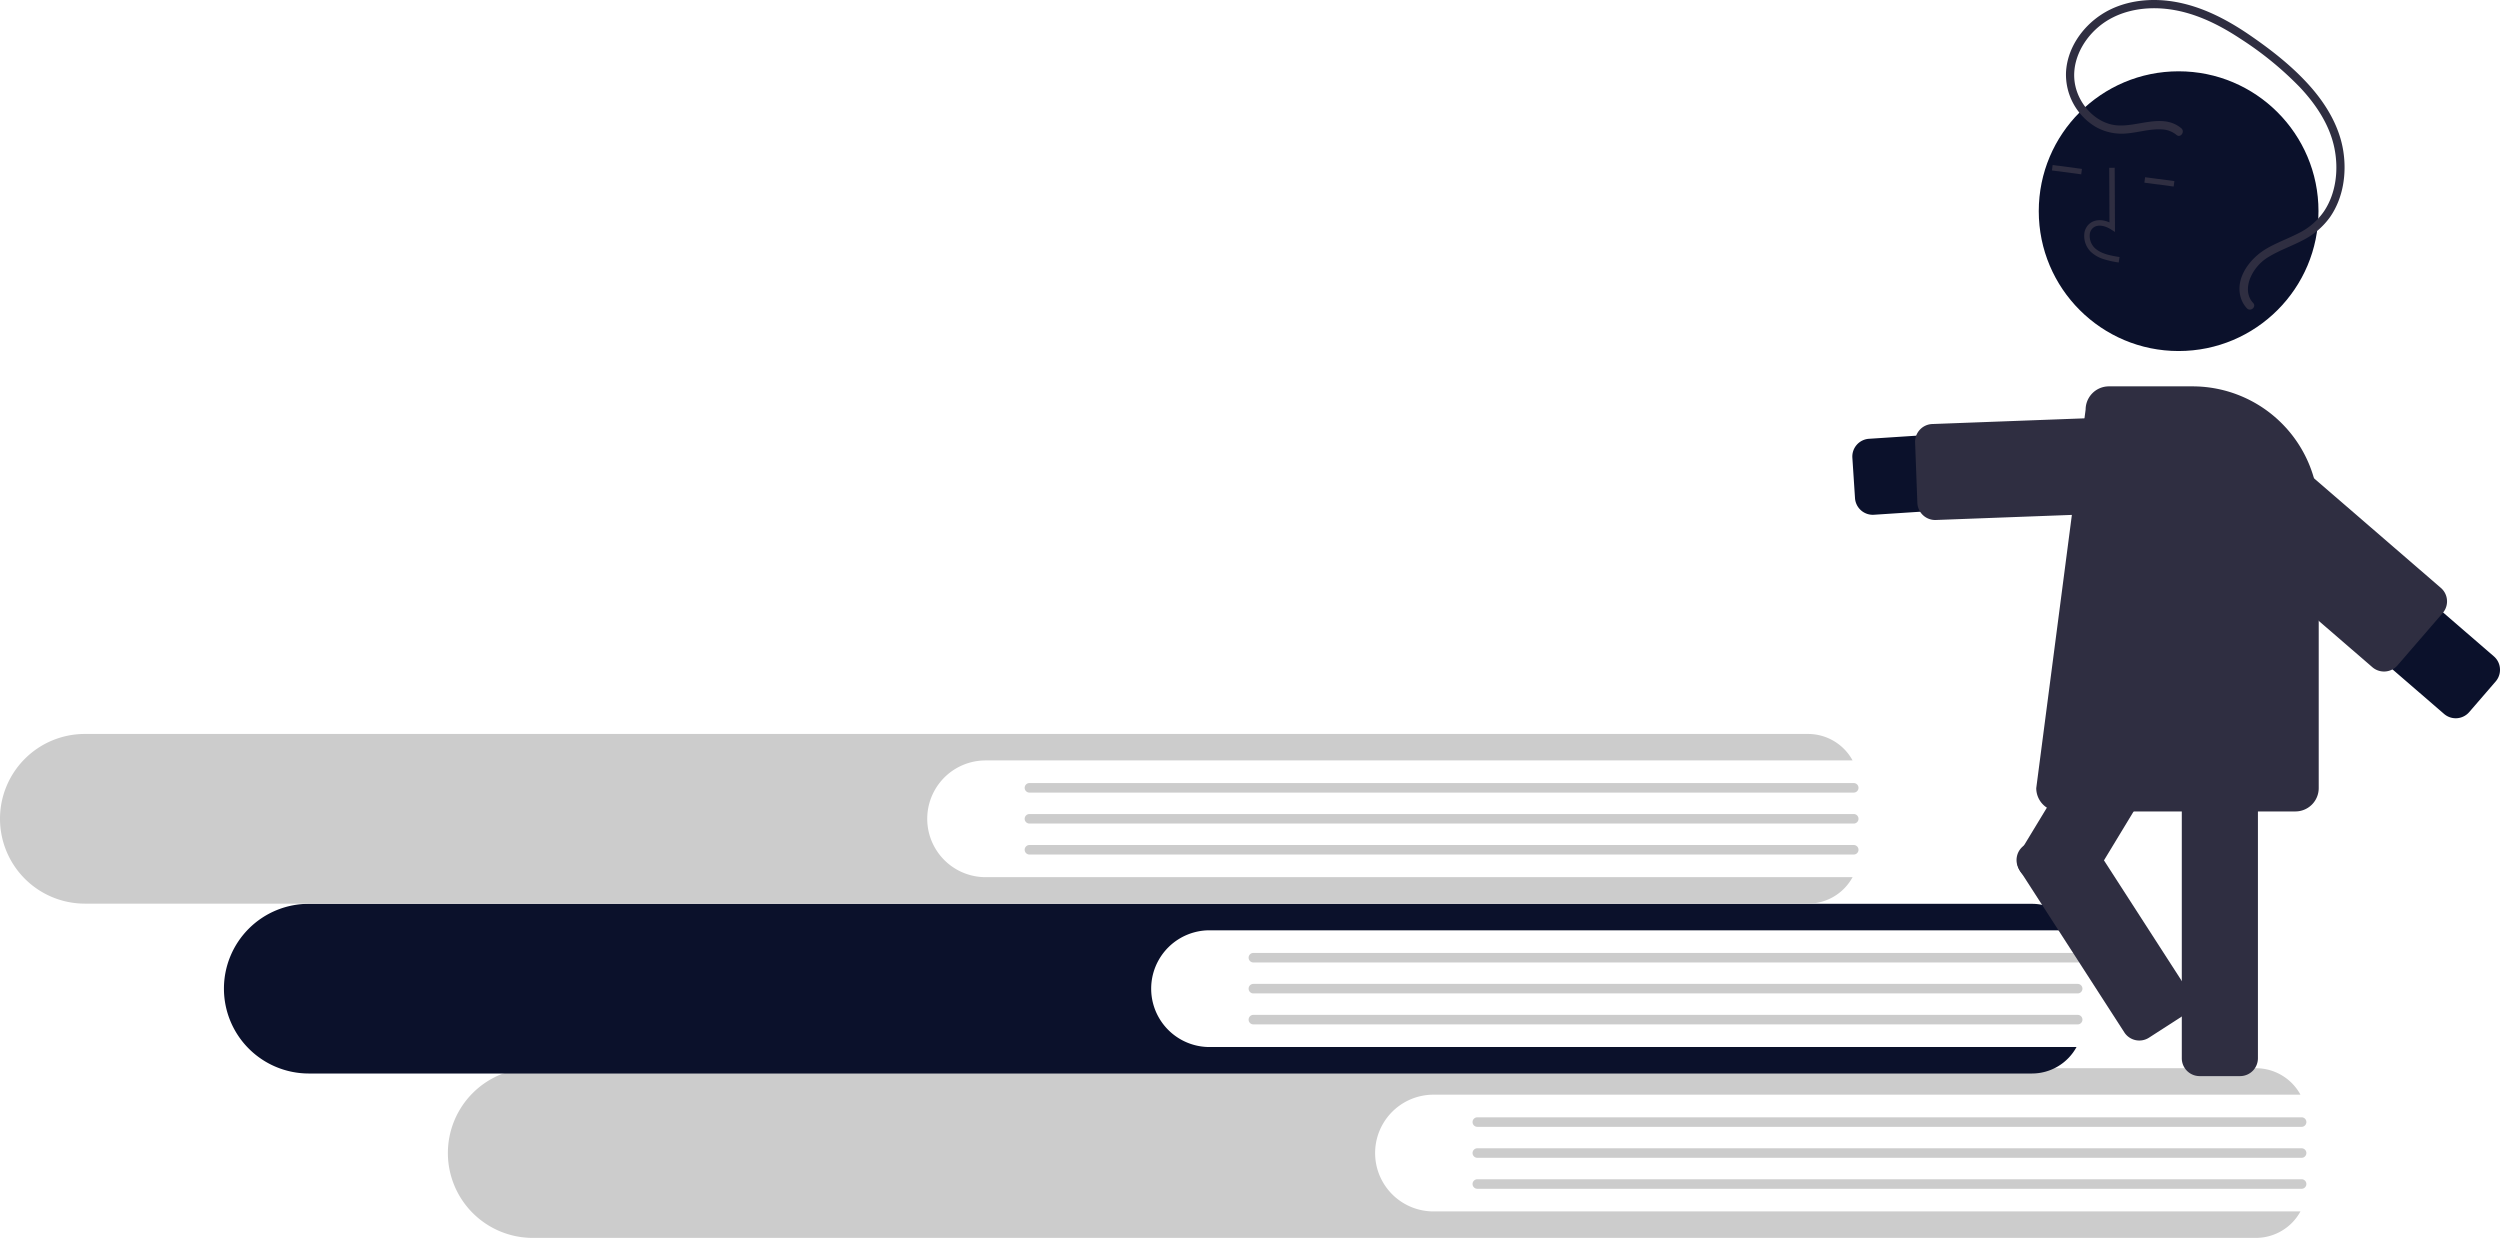 <svg id="b8e8e527-8ae9-42c1-86cd-ac5b5d82d2b9" data-name="Layer 1" xmlns="http://www.w3.org/2000/svg" width="911.602" height="451.384" viewBox="0 0 911.602 451.384"><path d="M666.907,666.039a21.283,21.283,0,0,1,0-42.566H983.042a18.505,18.505,0,0,0-16.237-9.653H338.413a30.932,30.932,0,0,0-30.897,30.936,30.952,30.952,0,0,0,30.897,30.936H966.805a18.506,18.506,0,0,0,16.237-9.653Z" transform="translate(-144.199 -224.308)" fill="#ccc"/><path d="M983.462,635.2H682.891a1.737,1.737,0,0,1,0-3.475H983.462a1.737,1.737,0,0,1,0,3.475Z" transform="translate(-144.199 -224.308)" fill="#ccc"/><path d="M983.462,646.493H682.891a1.737,1.737,0,0,1,0-3.475H983.462a1.737,1.737,0,0,1,0,3.475Z" transform="translate(-144.199 -224.308)" fill="#ccc"/><path d="M983.462,657.787H682.891a1.737,1.737,0,0,1,0-3.475H983.462a1.737,1.737,0,0,1,0,3.475Z" transform="translate(-144.199 -224.308)" fill="#ccc"/><path d="M585.249,606.099a21.283,21.283,0,0,1,0-42.566H901.384a18.505,18.505,0,0,0-16.237-9.653H256.755a30.933,30.933,0,0,0-30.898,30.936,30.952,30.952,0,0,0,30.898,30.936H885.147a18.505,18.505,0,0,0,16.237-9.653Z" transform="translate(-144.199 -224.308)" fill="#0b112b"/><path d="M901.804,575.26H601.233a1.737,1.737,0,0,1,0-3.475H901.804a1.737,1.737,0,1,1,0,3.475Z" transform="translate(-144.199 -224.308)" fill="#ccc"/><path d="M901.804,586.553H601.233a1.737,1.737,0,0,1,0-3.475H901.804a1.737,1.737,0,1,1,0,3.475Z" transform="translate(-144.199 -224.308)" fill="#ccc"/><path d="M901.804,597.846H601.233a1.737,1.737,0,0,1,0-3.475H901.804a1.737,1.737,0,1,1,0,3.475Z" transform="translate(-144.199 -224.308)" fill="#ccc"/><path d="M503.591,544.158a21.283,21.283,0,0,1,0-42.566H819.726a18.506,18.506,0,0,0-16.237-9.653H175.097a30.932,30.932,0,0,0-30.897,30.936,30.952,30.952,0,0,0,30.897,30.936H803.489a18.505,18.505,0,0,0,16.237-9.653Z" transform="translate(-144.199 -224.308)" fill="#ccc"/><path d="M820.146,513.32H519.575a1.737,1.737,0,0,1,0-3.475H820.146a1.737,1.737,0,1,1,0,3.475Z" transform="translate(-144.199 -224.308)" fill="#ccc"/><path d="M820.146,524.613H519.575a1.737,1.737,0,1,1,0-3.475H820.146a1.737,1.737,0,1,1,0,3.475Z" transform="translate(-144.199 -224.308)" fill="#ccc"/><path d="M820.146,535.906H519.575a1.737,1.737,0,0,1,0-3.475H820.146a1.737,1.737,0,1,1,0,3.475Z" transform="translate(-144.199 -224.308)" fill="#ccc"/><path d="M827.087,412.022a6.5,6.5,0,0,1-6.476-6.075l-.965-14.728a6.5,6.5,0,0,1,6.061-6.911l115.387-7.557a13.88,13.88,0,1,1,1.814,27.701l-115.387,7.556Q827.304,412.021,827.087,412.022Z" transform="translate(-144.199 -224.308)" fill="#0b112b"/><path d="M849.84,413.921a6.508,6.508,0,0,1-6.493-6.258l-.822-21.998a6.5,6.5,0,0,1,6.253-6.738l94.886-3.546a6.5,6.5,0,0,1,6.738,6.253l.822,21.998a6.5,6.5,0,0,1-6.253,6.738l-94.886,3.546C850.003,413.919,849.921,413.921,849.84,413.921Z" transform="translate(-144.199 -224.308)" fill="#2f2e41"/><path d="M961.031,616.701H946.271a6.507,6.507,0,0,1-6.5-6.5V487.187a6.507,6.507,0,0,1,6.5-6.5H961.031a6.507,6.507,0,0,1,6.5,6.5V610.201A6.507,6.507,0,0,1,961.031,616.701Z" transform="translate(-144.199 -224.308)" fill="#2f2e41"/><path d="M895.518,551.677l-12.622-7.651a6.507,6.507,0,0,1-2.189-8.928L944.471,429.901a6.507,6.507,0,0,1,8.928-2.189l12.622,7.651a6.507,6.507,0,0,1,2.189,8.928l-63.764,105.198A6.507,6.507,0,0,1,895.518,551.677Z" transform="translate(-144.199 -224.308)" fill="#2f2e41"/><circle cx="794.415" cy="77.001" r="51" fill="#0b112b"/><path d="M911.008,318.722a12.095,12.095,0,0,1-4.417-2.593,8.133,8.133,0,0,1-2.377-6.439,5.472,5.472,0,0,1,2.433-4.211c1.824-1.17,4.263-1.173,6.747-.079l-.094-19.91,2-.01.111,23.406-1.541-.969c-1.787-1.122-4.339-1.912-6.142-.755a3.514,3.514,0,0,0-1.522,2.719,6.146,6.146,0,0,0,1.768,4.801c2.208,2.11,5.43,2.769,9.105,3.359l-.317,1.975A32.964,32.964,0,0,1,911.008,318.722Z" transform="translate(-144.199 -224.308)" fill="#2f2e41"/><rect x="896.891" y="280.795" width="2" height="10.772" transform="translate(352.415 914.566) rotate(-82.477)" fill="#2f2e41"/><rect x="930.598" y="285.246" width="2" height="10.772" transform="translate(377.298 951.851) rotate(-82.477)" fill="#2f2e41"/><path d="M981.199,520.192h-86a8.51,8.51,0,0,1-8.5-8.5l18.004-138.064a8.49,8.49,0,0,1,8.496-8.436h30.52a46.032,46.032,0,0,1,45.98,45.98v100.52A8.51,8.51,0,0,1,981.199,520.192Z" transform="translate(-144.199 -224.308)" fill="#2f2e41"/><path d="M1055.19,465.789a6.51,6.51,0,0,1-.967,7.007l-9.649,11.169a6.499,6.499,0,0,1-9.168.669l-87.501-75.597a13.879,13.879,0,1,1,18.148-21.005l87.501,75.597A6.464,6.464,0,0,1,1055.19,465.789Z" transform="translate(-144.199 -224.308)" fill="#0b112b"/><path d="M1035.877,440.841a6.51,6.51,0,0,1-.967,7.007l-16.482,19.077a6.507,6.507,0,0,1-9.168.669l-71.851-62.076a6.499,6.499,0,0,1-.669-9.168l16.481-19.076a6.499,6.499,0,0,1,9.168-.669l71.851,62.076A6.472,6.472,0,0,1,1035.877,440.841Z" transform="translate(-144.199 -224.308)" fill="#2f2e41"/><path d="M939.568,271.061c-6.818-5.642-15.931-.306-23.641-1.063-7.376-.725-13.313-7.216-14.931-14.201-1.887-8.15,2.204-16.428,8.367-21.649,6.75-5.718,15.813-7.495,24.449-6.625,9.898.997,19.018,5.429,27.228,10.843a121.851,121.851,0,0,1,21.783,17.759c5.871,6.241,10.886,13.718,12.604,22.234,1.561,7.739.645,16.366-3.821,23.032a24.205,24.205,0,0,1-9.324,7.984c-3.9,2.008-8.073,3.47-11.845,5.728-5.704,3.414-11.178,10.373-9.237,17.47a9.793,9.793,0,0,0,2.305,4.147c1.318,1.408,3.609-.529,2.288-1.941-2.32-2.479-2.295-5.845-1.141-8.88a16.272,16.272,0,0,1,7.081-8.09c3.949-2.358,8.33-3.851,12.382-6.008a27.022,27.022,0,0,0,9.754-8.401c4.768-6.899,6.065-15.784,4.798-23.956-1.37-8.844-6.079-16.815-11.918-23.458-6.355-7.23-14.107-13.305-22.012-18.745-8.482-5.837-17.824-10.73-28.09-12.369-8.899-1.421-18.493-.26-26.156,4.721-7.153,4.649-12.557,12.515-12.944,21.196a22.235,22.235,0,0,0,10.753,19.741,19.101,19.101,0,0,0,11.458,2.426c4.256-.354,8.496-1.739,12.791-1.459a8.941,8.941,0,0,1,5.308,2.028c1.49,1.233,3.19-1.242,1.713-2.464Z" transform="translate(-144.199 -224.308)" fill="#2f2e41"/><path d="M879.599,536.876q.027-.169.064-.338a6.456,6.456,0,0,1,2.831-4.091l12.403-8a6.508,6.508,0,0,1,8.986,1.939l38.261,59.32a6.501,6.501,0,0,1-1.939,8.986l-12.404,8a6.508,6.508,0,0,1-8.986-1.939l-38.261-59.32A6.453,6.453,0,0,1,879.599,536.876Z" transform="translate(-144.199 -224.308)" fill="#2f2e41"/></svg>